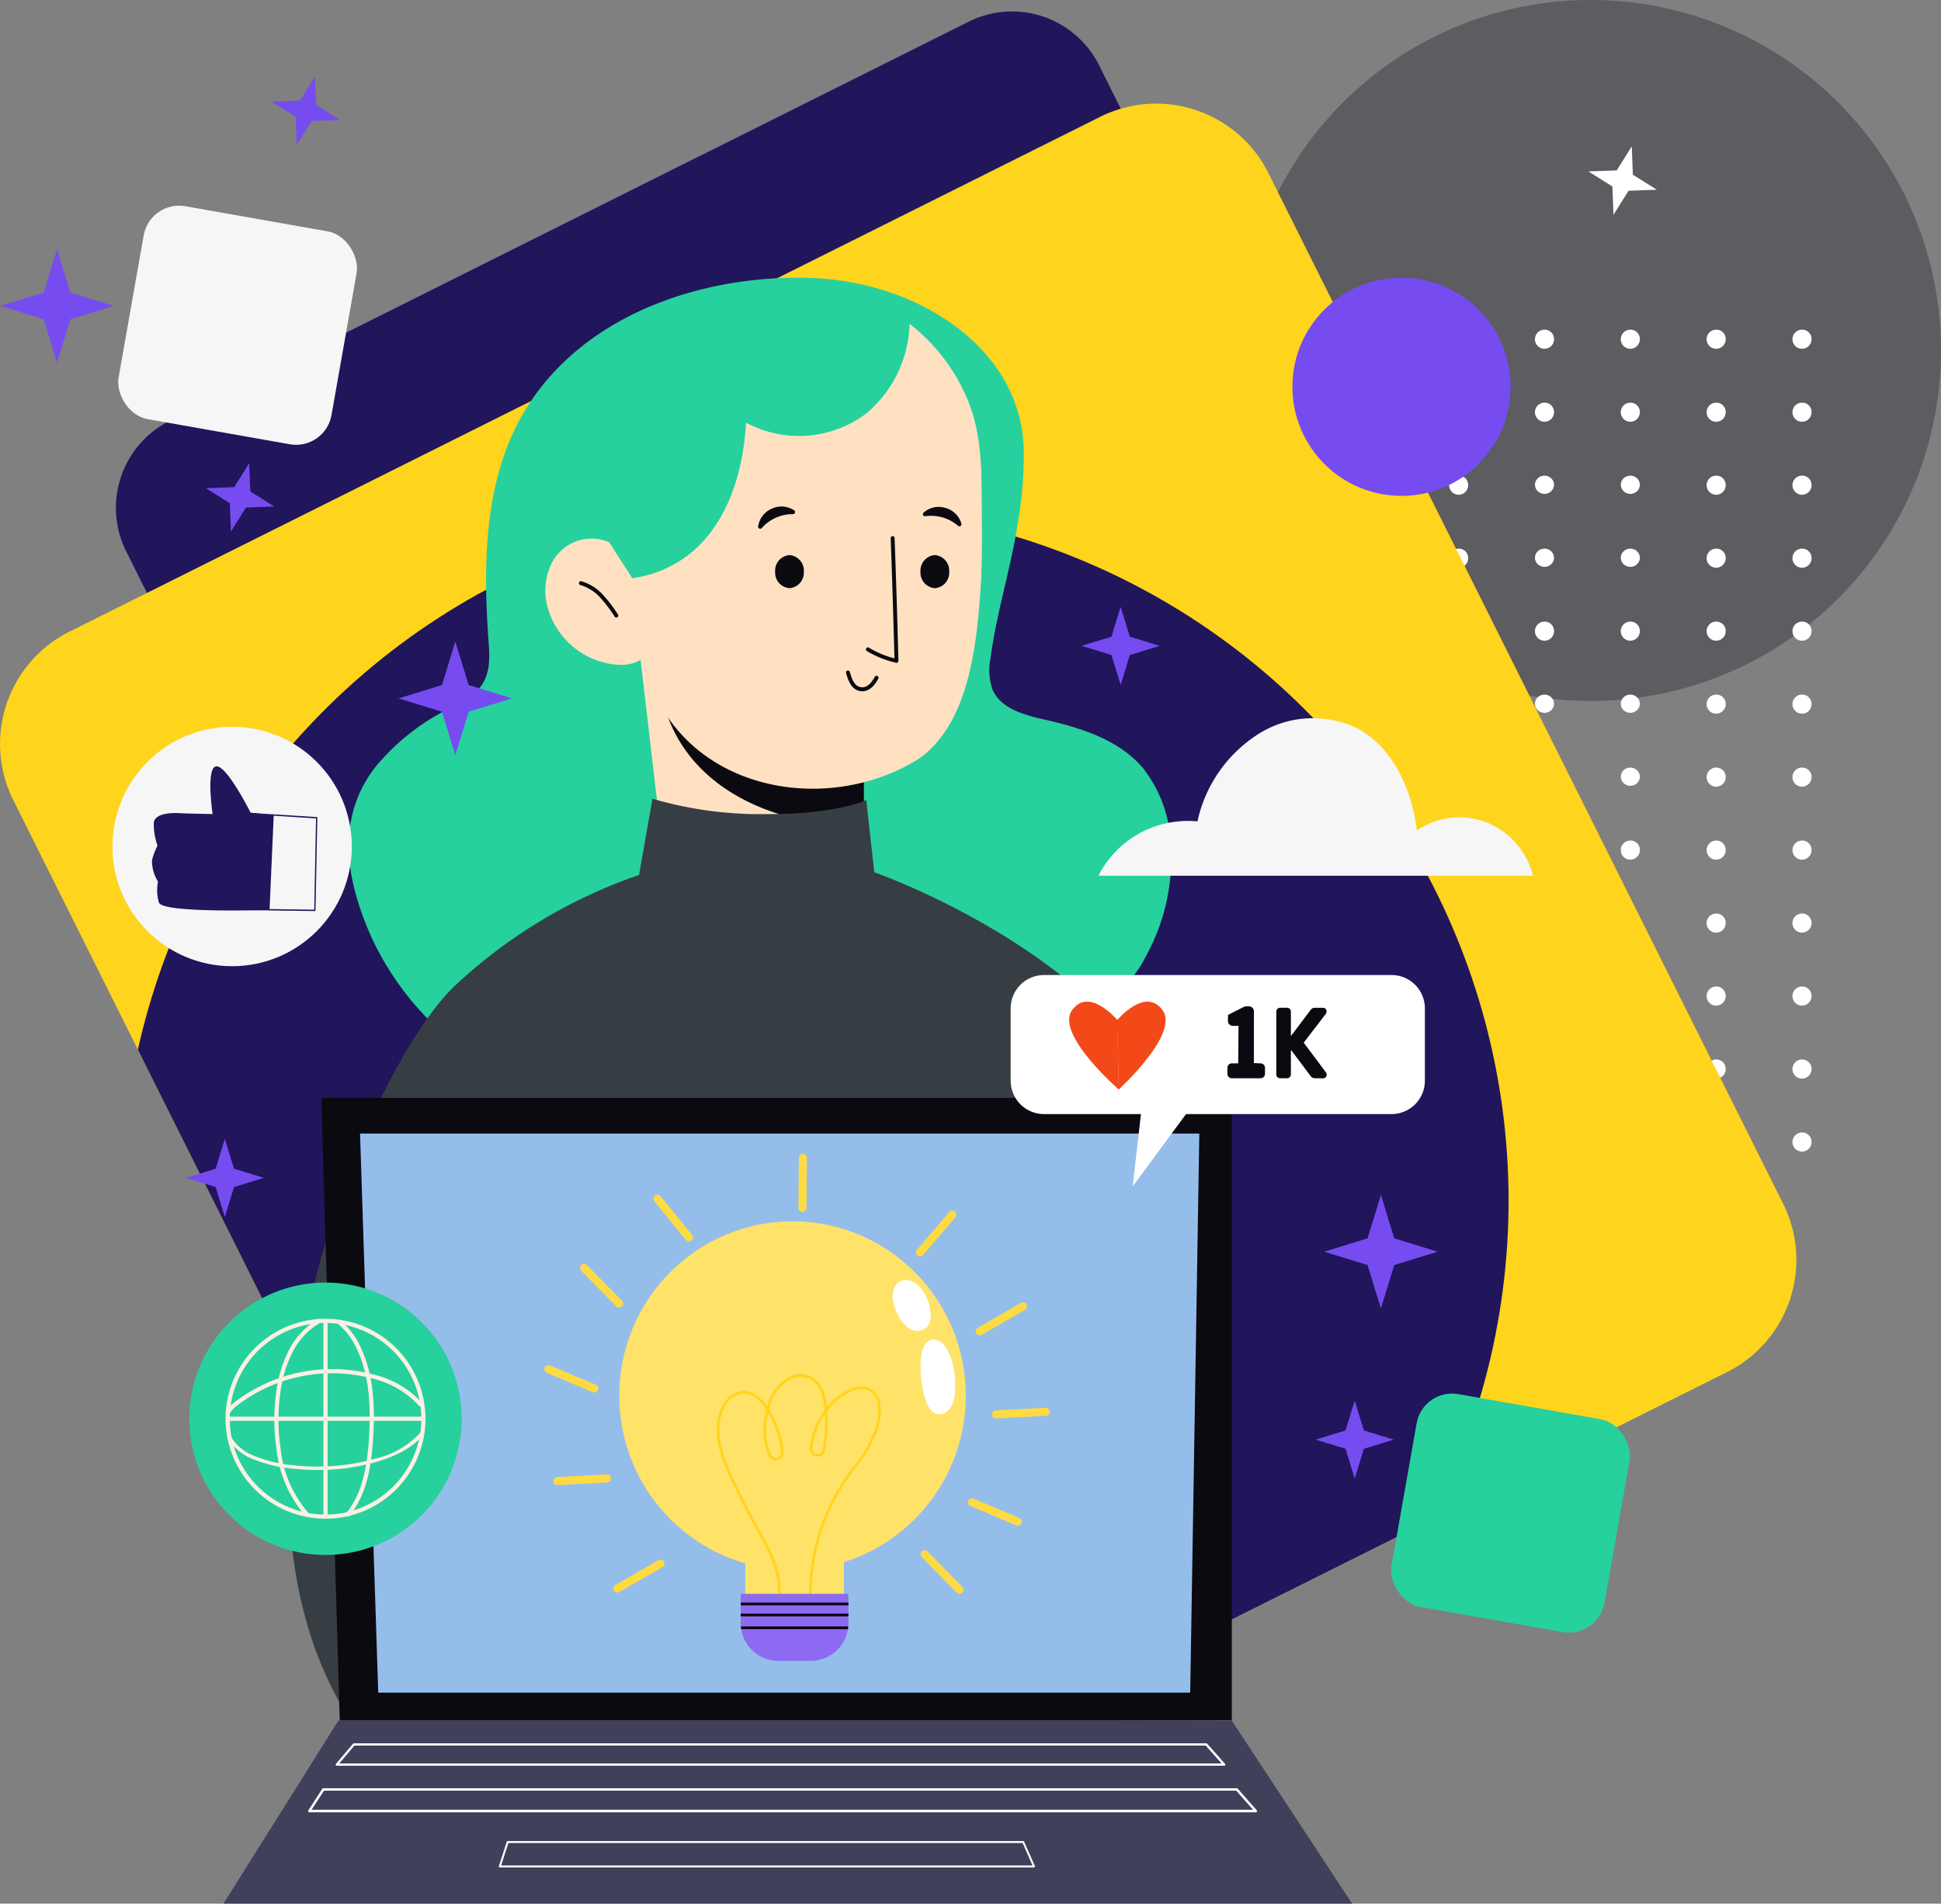 <svg xmlns="http://www.w3.org/2000/svg" xmlns:xlink="http://www.w3.org/1999/xlink" width="215.946" height="211.757" viewBox="0 0 215.946 211.757">
  <rect x="0" y="0" width="215.946" height="211.757" fill="#808080" stroke="none"/>
  <defs>
    <clipPath id="clip-path">
      <path id="Trazado_116610" data-name="Trazado 116610" d="M-142.474,9.135l-20.428,10.2-9.928,4.96-26.391,13.177-.157.079-.329.165L-209.27,42.5l-5.361,2.677-.1.05-42.41,21.18a13.966,13.966,0,0,1-15.661-2.19,13.824,13.824,0,0,1-3.064-4.066l-1.911-3.822-1.031-2.069-.215-.429-.308-.623V53.2l-4.645-9.291-.293-.58-.158-.315-6.091-12.2-.243-.487-1.26-2.52-.322-.651-.544-1.1c-.007,0-.007,0-.007-.007l-1.331-2.663-1.038-2.076-.05-.107-.737-1.474a.724.724,0,0,0-.05-.107l-.53-1.045-1.711-3.436-2.169-4.33-2.8-5.6-.014-.029-3.336-6.685-1.152-2.312-6.077-12.154-19.247-38.537a13.968,13.968,0,0,1,6.256-18.732l29.332-14.645,22.9-11.445c.007-.007.014-.007.029-.014l5.218-2.605h.007l1.575-.787,2.9-1.446,2.548-1.274,3.021-1.51,5.261-2.634h.007l3.922-1.954h.007l37.929-18.947a13.959,13.959,0,0,1,18.732,6.249L-136.226-9.6A13.957,13.957,0,0,1-142.474,9.135Z" transform="translate(334.608 131.982)" fill="none"/>
    </clipPath>
  </defs>
  <g id="Grupo_963991" data-name="Grupo 963991" transform="translate(-205.706 -6365.148)">
    <g id="Grupo_960345" data-name="Grupo 960345" transform="translate(209.918 6365.148)">
      <g id="Grupo_158845" data-name="Grupo 158845" transform="translate(3.699 0)">
        <g id="Grupo_158521" data-name="Grupo 158521" transform="translate(0)">
          <g id="Grupo_157916" data-name="Grupo 157916" transform="translate(0)">
            <path id="Trazado_145968" data-name="Trazado 145968" d="M38.986,0A38.986,38.986,0,1,1,0,38.986,38.986,38.986,0,0,1,38.986,0Z" transform="translate(130.063 0)" fill="#31313c" opacity="0.444" style="mix-blend-mode: multiply;isolation: isolate"/>
            <g id="Grupo_78276" data-name="Grupo 78276" transform="translate(96.007 36.674)">
              <g id="Grupo_53306" data-name="Grupo 53306">
                <path id="Trazado_99200" data-name="Trazado 99200" d="M416.336,51.238a1.062,1.062,0,1,1-1.062-1.014A1.039,1.039,0,0,1,416.336,51.238Z" transform="translate(-414.214 -50.224)" fill="#fff"/>
                <path id="Trazado_99201" data-name="Trazado 99201" d="M424.782,51.238a1.062,1.062,0,1,1-1.061-1.014A1.038,1.038,0,0,1,424.782,51.238Z" transform="translate(-413.11 -50.224)" fill="#fff"/>
                <path id="Trazado_99202" data-name="Trazado 99202" d="M433.228,51.238a1.062,1.062,0,1,1-1.061-1.014A1.038,1.038,0,0,1,433.228,51.238Z" transform="translate(-412.006 -50.224)" fill="#fff"/>
                <path id="Trazado_99203" data-name="Trazado 99203" d="M441.676,51.238a1.062,1.062,0,1,1-1.062-1.014A1.039,1.039,0,0,1,441.676,51.238Z" transform="translate(-410.902 -50.224)" fill="#fff"/>
                <path id="Trazado_99204" data-name="Trazado 99204" d="M450.122,51.238a1.062,1.062,0,1,1-1.061-1.014A1.039,1.039,0,0,1,450.122,51.238Z" transform="translate(-409.798 -50.224)" fill="#fff"/>
                <path id="Trazado_99205" data-name="Trazado 99205" d="M458.567,51.238a1.062,1.062,0,1,1-1.061-1.014A1.038,1.038,0,0,1,458.567,51.238Z" transform="translate(-408.694 -50.224)" fill="#fff"/>
                <path id="Trazado_99206" data-name="Trazado 99206" d="M467.014,51.238a1.062,1.062,0,1,1-1.062-1.014A1.039,1.039,0,0,1,467.014,51.238Z" transform="translate(-407.59 -50.224)" fill="#fff"/>
                <path id="Trazado_99207" data-name="Trazado 99207" d="M475.461,51.238a1.062,1.062,0,1,1-1.061-1.014A1.039,1.039,0,0,1,475.461,51.238Z" transform="translate(-406.486 -50.224)" fill="#fff"/>
                <path id="Trazado_99208" data-name="Trazado 99208" d="M483.906,51.238a1.062,1.062,0,1,1-1.061-1.014A1.039,1.039,0,0,1,483.906,51.238Z" transform="translate(-405.382 -50.224)" fill="#fff"/>
                <path id="Trazado_99209" data-name="Trazado 99209" d="M492.353,51.238a1.062,1.062,0,1,1-1.062-1.014A1.039,1.039,0,0,1,492.353,51.238Z" transform="translate(-404.278 -50.224)" fill="#fff"/>
                <path id="Trazado_99210" data-name="Trazado 99210" d="M500.8,51.238a1.062,1.062,0,1,1-1.062-1.014A1.039,1.039,0,0,1,500.8,51.238Z" transform="translate(-403.174 -50.224)" fill="#fff"/>
              </g>
              <g id="Grupo_53307" data-name="Grupo 53307" transform="translate(0 8.119)">
                <path id="Trazado_99211" data-name="Trazado 99211" d="M416.336,58.746a1.062,1.062,0,1,1-1.062-1.014A1.039,1.039,0,0,1,416.336,58.746Z" transform="translate(-414.214 -57.732)" fill="#fff"/>
                <path id="Trazado_99212" data-name="Trazado 99212" d="M424.782,58.746a1.062,1.062,0,1,1-1.061-1.014A1.038,1.038,0,0,1,424.782,58.746Z" transform="translate(-413.11 -57.732)" fill="#fff"/>
                <path id="Trazado_99213" data-name="Trazado 99213" d="M433.228,58.746a1.062,1.062,0,1,1-1.061-1.014A1.038,1.038,0,0,1,433.228,58.746Z" transform="translate(-412.006 -57.732)" fill="#fff"/>
                <path id="Trazado_99214" data-name="Trazado 99214" d="M441.676,58.746a1.062,1.062,0,1,1-1.062-1.014A1.039,1.039,0,0,1,441.676,58.746Z" transform="translate(-410.902 -57.732)" fill="#fff"/>
                <path id="Trazado_99215" data-name="Trazado 99215" d="M450.122,58.746a1.062,1.062,0,1,1-1.061-1.014A1.039,1.039,0,0,1,450.122,58.746Z" transform="translate(-409.798 -57.732)" fill="#fff"/>
                <path id="Trazado_99216" data-name="Trazado 99216" d="M458.567,58.746a1.062,1.062,0,1,1-1.061-1.014A1.038,1.038,0,0,1,458.567,58.746Z" transform="translate(-408.694 -57.732)" fill="#fff"/>
                <path id="Trazado_99217" data-name="Trazado 99217" d="M467.014,58.746a1.062,1.062,0,1,1-1.062-1.014A1.039,1.039,0,0,1,467.014,58.746Z" transform="translate(-407.59 -57.732)" fill="#fff"/>
                <path id="Trazado_99218" data-name="Trazado 99218" d="M475.461,58.746a1.062,1.062,0,1,1-1.061-1.014A1.039,1.039,0,0,1,475.461,58.746Z" transform="translate(-406.486 -57.732)" fill="#fff"/>
                <path id="Trazado_99219" data-name="Trazado 99219" d="M483.906,58.746a1.062,1.062,0,1,1-1.061-1.014A1.039,1.039,0,0,1,483.906,58.746Z" transform="translate(-405.382 -57.732)" fill="#fff"/>
                <path id="Trazado_99220" data-name="Trazado 99220" d="M492.353,58.746a1.062,1.062,0,1,1-1.062-1.014A1.039,1.039,0,0,1,492.353,58.746Z" transform="translate(-404.278 -57.732)" fill="#fff"/>
                <path id="Trazado_99221" data-name="Trazado 99221" d="M500.8,58.746a1.062,1.062,0,1,1-1.062-1.014A1.039,1.039,0,0,1,500.8,58.746Z" transform="translate(-403.174 -57.732)" fill="#fff"/>
              </g>
              <g id="Grupo_53308" data-name="Grupo 53308" transform="translate(0 16.237)">
                <ellipse id="Elipse_3955" data-name="Elipse 3955" cx="1.061" cy="1.015" rx="1.061" ry="1.015" fill="#fff"/>
                <path id="Trazado_99222" data-name="Trazado 99222" d="M424.782,66.254a1.062,1.062,0,1,1-1.061-1.014A1.039,1.039,0,0,1,424.782,66.254Z" transform="translate(-413.11 -65.24)" fill="#fff"/>
                <ellipse id="Elipse_3956" data-name="Elipse 3956" cx="1.061" cy="1.015" rx="1.061" ry="1.015" transform="translate(19.101)" fill="#fff"/>
                <path id="Trazado_99223" data-name="Trazado 99223" d="M441.676,66.254a1.062,1.062,0,1,1-1.062-1.014A1.04,1.04,0,0,1,441.676,66.254Z" transform="translate(-410.902 -65.24)" fill="#fff"/>
                <path id="Trazado_99224" data-name="Trazado 99224" d="M450.122,66.254a1.062,1.062,0,1,1-1.061-1.014A1.039,1.039,0,0,1,450.122,66.254Z" transform="translate(-409.798 -65.24)" fill="#fff"/>
                <ellipse id="Elipse_3957" data-name="Elipse 3957" cx="1.061" cy="1.015" rx="1.061" ry="1.015" transform="translate(47.752)" fill="#fff"/>
                <path id="Trazado_99225" data-name="Trazado 99225" d="M467.014,66.254a1.062,1.062,0,1,1-1.062-1.014A1.04,1.04,0,0,1,467.014,66.254Z" transform="translate(-407.59 -65.24)" fill="#fff"/>
                <ellipse id="Elipse_3958" data-name="Elipse 3958" cx="1.061" cy="1.015" rx="1.061" ry="1.015" transform="translate(66.853)" fill="#fff"/>
                <ellipse id="Elipse_3959" data-name="Elipse 3959" cx="1.061" cy="1.015" rx="1.061" ry="1.015" transform="translate(76.403)" fill="#fff"/>
                <path id="Trazado_99226" data-name="Trazado 99226" d="M492.353,66.254a1.062,1.062,0,1,1-1.062-1.014A1.04,1.04,0,0,1,492.353,66.254Z" transform="translate(-404.278 -65.24)" fill="#fff"/>
                <path id="Trazado_99227" data-name="Trazado 99227" d="M500.8,66.254a1.062,1.062,0,1,1-1.062-1.014A1.039,1.039,0,0,1,500.8,66.254Z" transform="translate(-403.174 -65.24)" fill="#fff"/>
              </g>
              <g id="Grupo_53309" data-name="Grupo 53309" transform="translate(0 24.355)">
                <ellipse id="Elipse_3960" data-name="Elipse 3960" cx="1.061" cy="1.015" rx="1.061" ry="1.015" transform="translate(0 0)" fill="#fff"/>
                <path id="Trazado_99228" data-name="Trazado 99228" d="M424.782,73.762a1.062,1.062,0,1,1-1.061-1.015A1.038,1.038,0,0,1,424.782,73.762Z" transform="translate(-413.11 -72.747)" fill="#fff"/>
                <ellipse id="Elipse_3961" data-name="Elipse 3961" cx="1.061" cy="1.015" rx="1.061" ry="1.015" transform="translate(19.101 0)" fill="#fff"/>
                <path id="Trazado_99229" data-name="Trazado 99229" d="M441.676,73.762a1.062,1.062,0,1,1-1.062-1.015A1.039,1.039,0,0,1,441.676,73.762Z" transform="translate(-410.902 -72.747)" fill="#fff"/>
                <path id="Trazado_99230" data-name="Trazado 99230" d="M450.122,73.762a1.062,1.062,0,1,1-1.061-1.015A1.039,1.039,0,0,1,450.122,73.762Z" transform="translate(-409.798 -72.747)" fill="#fff"/>
                <ellipse id="Elipse_3962" data-name="Elipse 3962" cx="1.061" cy="1.015" rx="1.061" ry="1.015" transform="translate(47.752 0)" fill="#fff"/>
                <path id="Trazado_99231" data-name="Trazado 99231" d="M467.014,73.762a1.062,1.062,0,1,1-1.062-1.015A1.039,1.039,0,0,1,467.014,73.762Z" transform="translate(-407.59 -72.747)" fill="#fff"/>
                <ellipse id="Elipse_3963" data-name="Elipse 3963" cx="1.061" cy="1.015" rx="1.061" ry="1.015" transform="translate(66.853 0)" fill="#fff"/>
                <ellipse id="Elipse_3964" data-name="Elipse 3964" cx="1.061" cy="1.015" rx="1.061" ry="1.015" transform="translate(76.403 0)" fill="#fff"/>
                <path id="Trazado_99232" data-name="Trazado 99232" d="M492.353,73.762a1.062,1.062,0,1,1-1.062-1.015A1.039,1.039,0,0,1,492.353,73.762Z" transform="translate(-404.278 -72.747)" fill="#fff"/>
                <path id="Trazado_99233" data-name="Trazado 99233" d="M500.8,73.762a1.062,1.062,0,1,1-1.062-1.015A1.039,1.039,0,0,1,500.8,73.762Z" transform="translate(-403.174 -72.747)" fill="#fff"/>
              </g>
              <g id="Grupo_53310" data-name="Grupo 53310" transform="translate(0 32.473)">
                <path id="Trazado_99234" data-name="Trazado 99234" d="M416.336,81.27a1.062,1.062,0,1,1-1.062-1.015A1.039,1.039,0,0,1,416.336,81.27Z" transform="translate(-414.214 -80.255)" fill="#fff"/>
                <path id="Trazado_99235" data-name="Trazado 99235" d="M424.782,81.27a1.062,1.062,0,1,1-1.061-1.015A1.038,1.038,0,0,1,424.782,81.27Z" transform="translate(-413.11 -80.255)" fill="#fff"/>
                <path id="Trazado_99236" data-name="Trazado 99236" d="M433.228,81.27a1.062,1.062,0,1,1-1.061-1.015A1.038,1.038,0,0,1,433.228,81.27Z" transform="translate(-412.006 -80.255)" fill="#fff"/>
                <path id="Trazado_99237" data-name="Trazado 99237" d="M441.676,81.27a1.062,1.062,0,1,1-1.062-1.015A1.039,1.039,0,0,1,441.676,81.27Z" transform="translate(-410.902 -80.255)" fill="#fff"/>
                <path id="Trazado_99238" data-name="Trazado 99238" d="M450.122,81.27a1.062,1.062,0,1,1-1.061-1.015A1.039,1.039,0,0,1,450.122,81.27Z" transform="translate(-409.798 -80.255)" fill="#fff"/>
                <path id="Trazado_99239" data-name="Trazado 99239" d="M458.567,81.27a1.062,1.062,0,1,1-1.061-1.015A1.038,1.038,0,0,1,458.567,81.27Z" transform="translate(-408.694 -80.255)" fill="#fff"/>
                <path id="Trazado_99240" data-name="Trazado 99240" d="M467.014,81.27a1.062,1.062,0,1,1-1.062-1.015A1.039,1.039,0,0,1,467.014,81.27Z" transform="translate(-407.59 -80.255)" fill="#fff"/>
                <path id="Trazado_99241" data-name="Trazado 99241" d="M475.461,81.27a1.062,1.062,0,1,1-1.061-1.015A1.038,1.038,0,0,1,475.461,81.27Z" transform="translate(-406.486 -80.255)" fill="#fff"/>
                <path id="Trazado_99242" data-name="Trazado 99242" d="M483.906,81.27a1.062,1.062,0,1,1-1.061-1.015A1.038,1.038,0,0,1,483.906,81.27Z" transform="translate(-405.382 -80.255)" fill="#fff"/>
                <path id="Trazado_99243" data-name="Trazado 99243" d="M492.353,81.27a1.062,1.062,0,1,1-1.062-1.015A1.039,1.039,0,0,1,492.353,81.27Z" transform="translate(-404.278 -80.255)" fill="#fff"/>
                <path id="Trazado_99244" data-name="Trazado 99244" d="M500.8,81.27a1.062,1.062,0,1,1-1.062-1.015A1.039,1.039,0,0,1,500.8,81.27Z" transform="translate(-403.174 -80.255)" fill="#fff"/>
              </g>
              <g id="Grupo_53311" data-name="Grupo 53311" transform="translate(0 40.592)">
                <ellipse id="Elipse_3965" data-name="Elipse 3965" cx="1.061" cy="1.015" rx="1.061" ry="1.015" transform="translate(0 0)" fill="#fff"/>
                <path id="Trazado_99245" data-name="Trazado 99245" d="M424.782,88.778a1.062,1.062,0,1,1-1.061-1.015A1.038,1.038,0,0,1,424.782,88.778Z" transform="translate(-413.11 -87.763)" fill="#fff"/>
                <ellipse id="Elipse_3966" data-name="Elipse 3966" cx="1.061" cy="1.015" rx="1.061" ry="1.015" transform="translate(19.101 0)" fill="#fff"/>
                <path id="Trazado_99246" data-name="Trazado 99246" d="M441.676,88.778a1.062,1.062,0,1,1-1.062-1.015A1.039,1.039,0,0,1,441.676,88.778Z" transform="translate(-410.902 -87.763)" fill="#fff"/>
                <path id="Trazado_99247" data-name="Trazado 99247" d="M450.122,88.778a1.062,1.062,0,1,1-1.061-1.015A1.039,1.039,0,0,1,450.122,88.778Z" transform="translate(-409.798 -87.763)" fill="#fff"/>
                <ellipse id="Elipse_3967" data-name="Elipse 3967" cx="1.061" cy="1.015" rx="1.061" ry="1.015" transform="translate(47.752 0)" fill="#fff"/>
                <path id="Trazado_99248" data-name="Trazado 99248" d="M467.014,88.778a1.062,1.062,0,1,1-1.062-1.015A1.039,1.039,0,0,1,467.014,88.778Z" transform="translate(-407.59 -87.763)" fill="#fff"/>
                <ellipse id="Elipse_3968" data-name="Elipse 3968" cx="1.061" cy="1.015" rx="1.061" ry="1.015" transform="translate(66.853 0)" fill="#fff"/>
                <ellipse id="Elipse_3969" data-name="Elipse 3969" cx="1.061" cy="1.015" rx="1.061" ry="1.015" transform="translate(76.403 0)" fill="#fff"/>
                <path id="Trazado_99249" data-name="Trazado 99249" d="M492.353,88.778a1.062,1.062,0,1,1-1.062-1.015A1.039,1.039,0,0,1,492.353,88.778Z" transform="translate(-404.278 -87.763)" fill="#fff"/>
                <path id="Trazado_99250" data-name="Trazado 99250" d="M500.8,88.778a1.062,1.062,0,1,1-1.062-1.015A1.039,1.039,0,0,1,500.8,88.778Z" transform="translate(-403.174 -87.763)" fill="#fff"/>
              </g>
              <g id="Grupo_53312" data-name="Grupo 53312" transform="translate(0 48.71)">
                <ellipse id="Elipse_3970" data-name="Elipse 3970" cx="1.061" cy="1.015" rx="1.061" ry="1.015" fill="#fff"/>
                <path id="Trazado_99251" data-name="Trazado 99251" d="M424.782,96.285a1.062,1.062,0,1,1-1.061-1.014A1.038,1.038,0,0,1,424.782,96.285Z" transform="translate(-413.11 -95.271)" fill="#fff"/>
                <ellipse id="Elipse_3971" data-name="Elipse 3971" cx="1.061" cy="1.015" rx="1.061" ry="1.015" transform="translate(19.101)" fill="#fff"/>
                <path id="Trazado_99252" data-name="Trazado 99252" d="M441.676,96.285a1.062,1.062,0,1,1-1.062-1.014A1.039,1.039,0,0,1,441.676,96.285Z" transform="translate(-410.902 -95.271)" fill="#fff"/>
                <path id="Trazado_99253" data-name="Trazado 99253" d="M450.122,96.285a1.062,1.062,0,1,1-1.061-1.014A1.039,1.039,0,0,1,450.122,96.285Z" transform="translate(-409.798 -95.271)" fill="#fff"/>
                <ellipse id="Elipse_3972" data-name="Elipse 3972" cx="1.061" cy="1.015" rx="1.061" ry="1.015" transform="translate(47.752)" fill="#fff"/>
                <path id="Trazado_99254" data-name="Trazado 99254" d="M467.014,96.285a1.062,1.062,0,1,1-1.062-1.014A1.039,1.039,0,0,1,467.014,96.285Z" transform="translate(-407.59 -95.271)" fill="#fff"/>
                <ellipse id="Elipse_3973" data-name="Elipse 3973" cx="1.061" cy="1.015" rx="1.061" ry="1.015" transform="translate(66.853)" fill="#fff"/>
                <ellipse id="Elipse_3974" data-name="Elipse 3974" cx="1.061" cy="1.015" rx="1.061" ry="1.015" transform="translate(76.403)" fill="#fff"/>
                <path id="Trazado_99255" data-name="Trazado 99255" d="M492.353,96.285a1.062,1.062,0,1,1-1.062-1.014A1.039,1.039,0,0,1,492.353,96.285Z" transform="translate(-404.278 -95.271)" fill="#fff"/>
                <path id="Trazado_99256" data-name="Trazado 99256" d="M500.8,96.285a1.062,1.062,0,1,1-1.062-1.014A1.039,1.039,0,0,1,500.8,96.285Z" transform="translate(-403.174 -95.271)" fill="#fff"/>
              </g>
              <g id="Grupo_53313" data-name="Grupo 53313" transform="translate(0 56.829)">
                <path id="Trazado_99257" data-name="Trazado 99257" d="M416.336,103.793a1.062,1.062,0,1,1-1.062-1.014A1.039,1.039,0,0,1,416.336,103.793Z" transform="translate(-414.214 -102.779)" fill="#fff"/>
                <path id="Trazado_99258" data-name="Trazado 99258" d="M424.782,103.793a1.062,1.062,0,1,1-1.061-1.014A1.038,1.038,0,0,1,424.782,103.793Z" transform="translate(-413.11 -102.779)" fill="#fff"/>
                <path id="Trazado_99259" data-name="Trazado 99259" d="M433.228,103.793a1.062,1.062,0,1,1-1.061-1.014A1.038,1.038,0,0,1,433.228,103.793Z" transform="translate(-412.006 -102.779)" fill="#fff"/>
                <path id="Trazado_99260" data-name="Trazado 99260" d="M441.676,103.793a1.062,1.062,0,1,1-1.062-1.014A1.039,1.039,0,0,1,441.676,103.793Z" transform="translate(-410.902 -102.779)" fill="#fff"/>
                <path id="Trazado_99261" data-name="Trazado 99261" d="M450.122,103.793a1.062,1.062,0,1,1-1.061-1.014A1.039,1.039,0,0,1,450.122,103.793Z" transform="translate(-409.798 -102.779)" fill="#fff"/>
                <path id="Trazado_99262" data-name="Trazado 99262" d="M458.567,103.793a1.062,1.062,0,1,1-1.061-1.014A1.038,1.038,0,0,1,458.567,103.793Z" transform="translate(-408.694 -102.779)" fill="#fff"/>
                <path id="Trazado_99263" data-name="Trazado 99263" d="M467.014,103.793a1.062,1.062,0,1,1-1.062-1.014A1.039,1.039,0,0,1,467.014,103.793Z" transform="translate(-407.59 -102.779)" fill="#fff"/>
                <path id="Trazado_99264" data-name="Trazado 99264" d="M475.461,103.793a1.062,1.062,0,1,1-1.061-1.014A1.039,1.039,0,0,1,475.461,103.793Z" transform="translate(-406.486 -102.779)" fill="#fff"/>
                <path id="Trazado_99265" data-name="Trazado 99265" d="M483.906,103.793a1.062,1.062,0,1,1-1.061-1.014A1.039,1.039,0,0,1,483.906,103.793Z" transform="translate(-405.382 -102.779)" fill="#fff"/>
                <path id="Trazado_99266" data-name="Trazado 99266" d="M492.353,103.793a1.062,1.062,0,1,1-1.062-1.014A1.039,1.039,0,0,1,492.353,103.793Z" transform="translate(-404.278 -102.779)" fill="#fff"/>
                <path id="Trazado_99267" data-name="Trazado 99267" d="M500.8,103.793a1.062,1.062,0,1,1-1.062-1.014A1.039,1.039,0,0,1,500.8,103.793Z" transform="translate(-403.174 -102.779)" fill="#fff"/>
              </g>
              <g id="Grupo_53314" data-name="Grupo 53314" transform="translate(0 64.948)">
                <ellipse id="Elipse_3975" data-name="Elipse 3975" cx="1.061" cy="1.015" rx="1.061" ry="1.015" fill="#fff"/>
                <path id="Trazado_99268" data-name="Trazado 99268" d="M424.782,111.3a1.062,1.062,0,1,1-1.061-1.014A1.039,1.039,0,0,1,424.782,111.3Z" transform="translate(-413.11 -110.287)" fill="#fff"/>
                <ellipse id="Elipse_3976" data-name="Elipse 3976" cx="1.061" cy="1.015" rx="1.061" ry="1.015" transform="translate(19.101)" fill="#fff"/>
                <path id="Trazado_99269" data-name="Trazado 99269" d="M441.676,111.3a1.062,1.062,0,1,1-1.062-1.014A1.04,1.04,0,0,1,441.676,111.3Z" transform="translate(-410.902 -110.287)" fill="#fff"/>
                <path id="Trazado_99270" data-name="Trazado 99270" d="M450.122,111.3a1.062,1.062,0,1,1-1.061-1.014A1.039,1.039,0,0,1,450.122,111.3Z" transform="translate(-409.798 -110.287)" fill="#fff"/>
                <ellipse id="Elipse_3977" data-name="Elipse 3977" cx="1.061" cy="1.015" rx="1.061" ry="1.015" transform="translate(47.752)" fill="#fff"/>
                <path id="Trazado_99271" data-name="Trazado 99271" d="M467.014,111.3a1.062,1.062,0,1,1-1.062-1.014A1.04,1.04,0,0,1,467.014,111.3Z" transform="translate(-407.59 -110.287)" fill="#fff"/>
                <ellipse id="Elipse_3978" data-name="Elipse 3978" cx="1.061" cy="1.015" rx="1.061" ry="1.015" transform="translate(66.853)" fill="#fff"/>
                <ellipse id="Elipse_3979" data-name="Elipse 3979" cx="1.061" cy="1.015" rx="1.061" ry="1.015" transform="translate(76.403)" fill="#fff"/>
                <path id="Trazado_99272" data-name="Trazado 99272" d="M492.353,111.3a1.062,1.062,0,1,1-1.062-1.014A1.04,1.04,0,0,1,492.353,111.3Z" transform="translate(-404.278 -110.287)" fill="#fff"/>
                <path id="Trazado_99273" data-name="Trazado 99273" d="M500.8,111.3a1.062,1.062,0,1,1-1.062-1.014A1.04,1.04,0,0,1,500.8,111.3Z" transform="translate(-403.174 -110.287)" fill="#fff"/>
              </g>
              <g id="Grupo_53315" data-name="Grupo 53315" transform="translate(0 73.065)">
                <path id="Trazado_99274" data-name="Trazado 99274" d="M416.336,118.809a1.062,1.062,0,1,1-1.062-1.015A1.039,1.039,0,0,1,416.336,118.809Z" transform="translate(-414.214 -117.794)" fill="#fff"/>
                <path id="Trazado_99275" data-name="Trazado 99275" d="M424.782,118.809a1.062,1.062,0,1,1-1.061-1.015A1.039,1.039,0,0,1,424.782,118.809Z" transform="translate(-413.11 -117.794)" fill="#fff"/>
                <path id="Trazado_99276" data-name="Trazado 99276" d="M433.228,118.809a1.062,1.062,0,1,1-1.061-1.015A1.039,1.039,0,0,1,433.228,118.809Z" transform="translate(-412.006 -117.794)" fill="#fff"/>
                <path id="Trazado_99277" data-name="Trazado 99277" d="M441.676,118.809a1.062,1.062,0,1,1-1.062-1.015A1.04,1.04,0,0,1,441.676,118.809Z" transform="translate(-410.902 -117.794)" fill="#fff"/>
                <path id="Trazado_99278" data-name="Trazado 99278" d="M450.122,118.809a1.062,1.062,0,1,1-1.061-1.015A1.039,1.039,0,0,1,450.122,118.809Z" transform="translate(-409.798 -117.794)" fill="#fff"/>
                <path id="Trazado_99279" data-name="Trazado 99279" d="M458.567,118.809a1.062,1.062,0,1,1-1.061-1.015A1.039,1.039,0,0,1,458.567,118.809Z" transform="translate(-408.694 -117.794)" fill="#fff"/>
                <path id="Trazado_99280" data-name="Trazado 99280" d="M467.014,118.809a1.062,1.062,0,1,1-1.062-1.015A1.04,1.04,0,0,1,467.014,118.809Z" transform="translate(-407.59 -117.794)" fill="#fff"/>
                <path id="Trazado_99281" data-name="Trazado 99281" d="M475.461,118.809a1.062,1.062,0,1,1-1.061-1.015A1.039,1.039,0,0,1,475.461,118.809Z" transform="translate(-406.486 -117.794)" fill="#fff"/>
                <path id="Trazado_99282" data-name="Trazado 99282" d="M483.906,118.809a1.062,1.062,0,1,1-1.061-1.015A1.039,1.039,0,0,1,483.906,118.809Z" transform="translate(-405.382 -117.794)" fill="#fff"/>
                <path id="Trazado_99283" data-name="Trazado 99283" d="M492.353,118.809a1.062,1.062,0,1,1-1.062-1.015A1.04,1.04,0,0,1,492.353,118.809Z" transform="translate(-404.278 -117.794)" fill="#fff"/>
                <path id="Trazado_99284" data-name="Trazado 99284" d="M500.8,118.809a1.062,1.062,0,1,1-1.062-1.015A1.039,1.039,0,0,1,500.8,118.809Z" transform="translate(-403.174 -117.794)" fill="#fff"/>
              </g>
              <g id="Grupo_53316" data-name="Grupo 53316" transform="translate(0 81.184)">
                <ellipse id="Elipse_3980" data-name="Elipse 3980" cx="1.061" cy="1.015" rx="1.061" ry="1.015" transform="translate(0 0)" fill="#fff"/>
                <path id="Trazado_99285" data-name="Trazado 99285" d="M424.782,126.317a1.062,1.062,0,1,1-1.061-1.015A1.038,1.038,0,0,1,424.782,126.317Z" transform="translate(-413.11 -125.302)" fill="#fff"/>
                <ellipse id="Elipse_3981" data-name="Elipse 3981" cx="1.061" cy="1.015" rx="1.061" ry="1.015" transform="translate(19.101 0)" fill="#fff"/>
                <path id="Trazado_99286" data-name="Trazado 99286" d="M441.676,126.317a1.062,1.062,0,1,1-1.062-1.015A1.039,1.039,0,0,1,441.676,126.317Z" transform="translate(-410.902 -125.302)" fill="#fff"/>
                <path id="Trazado_99287" data-name="Trazado 99287" d="M450.122,126.317a1.062,1.062,0,1,1-1.061-1.015A1.039,1.039,0,0,1,450.122,126.317Z" transform="translate(-409.798 -125.302)" fill="#fff"/>
                <ellipse id="Elipse_3982" data-name="Elipse 3982" cx="1.061" cy="1.015" rx="1.061" ry="1.015" transform="translate(47.752 0)" fill="#fff"/>
                <path id="Trazado_99288" data-name="Trazado 99288" d="M467.014,126.317a1.062,1.062,0,1,1-1.062-1.015A1.039,1.039,0,0,1,467.014,126.317Z" transform="translate(-407.59 -125.302)" fill="#fff"/>
                <ellipse id="Elipse_3983" data-name="Elipse 3983" cx="1.061" cy="1.015" rx="1.061" ry="1.015" transform="translate(66.853 0)" fill="#fff"/>
                <ellipse id="Elipse_3984" data-name="Elipse 3984" cx="1.061" cy="1.015" rx="1.061" ry="1.015" transform="translate(76.403 0)" fill="#fff"/>
                <path id="Trazado_99289" data-name="Trazado 99289" d="M492.353,126.317a1.062,1.062,0,1,1-1.062-1.015A1.039,1.039,0,0,1,492.353,126.317Z" transform="translate(-404.278 -125.302)" fill="#fff"/>
                <path id="Trazado_99290" data-name="Trazado 99290" d="M500.8,126.317a1.062,1.062,0,1,1-1.062-1.015A1.039,1.039,0,0,1,500.8,126.317Z" transform="translate(-403.174 -125.302)" fill="#fff"/>
              </g>
              <g id="Grupo_53317" data-name="Grupo 53317" transform="translate(0 89.303)">
                <ellipse id="Elipse_3985" data-name="Elipse 3985" cx="1.061" cy="1.015" rx="1.061" ry="1.015" transform="translate(0 0)" fill="#fff"/>
                <path id="Trazado_99291" data-name="Trazado 99291" d="M424.782,133.825a1.062,1.062,0,1,1-1.061-1.015A1.038,1.038,0,0,1,424.782,133.825Z" transform="translate(-413.11 -132.81)" fill="#fff"/>
                <ellipse id="Elipse_3986" data-name="Elipse 3986" cx="1.061" cy="1.015" rx="1.061" ry="1.015" transform="translate(19.101 0)" fill="#fff"/>
                <path id="Trazado_99292" data-name="Trazado 99292" d="M441.676,133.825a1.062,1.062,0,1,1-1.062-1.015A1.039,1.039,0,0,1,441.676,133.825Z" transform="translate(-410.902 -132.81)" fill="#fff"/>
                <path id="Trazado_99293" data-name="Trazado 99293" d="M450.122,133.825a1.062,1.062,0,1,1-1.061-1.015A1.039,1.039,0,0,1,450.122,133.825Z" transform="translate(-409.798 -132.81)" fill="#fff"/>
                <ellipse id="Elipse_3987" data-name="Elipse 3987" cx="1.061" cy="1.015" rx="1.061" ry="1.015" transform="translate(47.752 0)" fill="#fff"/>
                <path id="Trazado_99294" data-name="Trazado 99294" d="M467.014,133.825a1.062,1.062,0,1,1-1.062-1.015A1.039,1.039,0,0,1,467.014,133.825Z" transform="translate(-407.59 -132.81)" fill="#fff"/>
                <ellipse id="Elipse_3988" data-name="Elipse 3988" cx="1.061" cy="1.015" rx="1.061" ry="1.015" transform="translate(66.853 0)" fill="#fff"/>
                <ellipse id="Elipse_3989" data-name="Elipse 3989" cx="1.061" cy="1.015" rx="1.061" ry="1.015" transform="translate(76.403 0)" fill="#fff"/>
                <path id="Trazado_99295" data-name="Trazado 99295" d="M492.353,133.825a1.062,1.062,0,1,1-1.062-1.015A1.039,1.039,0,0,1,492.353,133.825Z" transform="translate(-404.278 -132.81)" fill="#fff"/>
                <path id="Trazado_99296" data-name="Trazado 99296" d="M500.8,133.825a1.062,1.062,0,1,1-1.062-1.015A1.039,1.039,0,0,1,500.8,133.825Z" transform="translate(-403.174 -132.81)" fill="#fff"/>
              </g>
            </g>
          </g>
        </g>
      </g>
    </g>
    <path id="Trazado_656417" data-name="Trazado 656417" d="M-185.684-22.6-201.518-14.7l-7.7,3.845L-229.669-.637l-.122.061-.255.128-7.412,3.706-4.155,2.075-.078.039-32.872,16.417a10.825,10.825,0,0,1-12.139-1.7,10.715,10.715,0,0,1-2.375-3.151l-1.481-2.963-.8-1.6-.166-.333-.239-.483v-.006l-3.6-7.2-.227-.449-.122-.244L-300.433-5.8l-.189-.377-.976-1.953-.25-.5-.422-.849c-.006,0-.006,0-.006-.006l-1.032-2.064-.8-1.609-.039-.083-.571-1.143a.562.562,0,0,0-.039-.083l-.411-.81-1.326-2.663-1.681-3.357-2.169-4.344-.011-.022-2.585-5.182-.893-1.792-4.71-9.42-14.919-29.87a10.827,10.827,0,0,1,4.849-14.519L-305.881-97.8l17.754-8.871c.006-.006.011-.006.022-.011l4.044-2.019h.006l1.221-.61,2.247-1.121,1.975-.988,2.341-1.171,4.078-2.042h.006l3.04-1.515h.006l29.4-14.686a10.82,10.82,0,0,1,14.519,4.843l44.384,88.873A10.818,10.818,0,0,1-185.684-22.6Z" transform="translate(553.205 6498.4)" fill="#21155c"/>
    <g id="Grupo_960344" data-name="Grupo 960344" transform="translate(205.706 6372.646)">
      <g id="Grupo_92305" data-name="Grupo 92305" transform="translate(0 0)">
        <path id="Trazado_116609" data-name="Trazado 116609" d="M-142.474,9.135l-20.428,10.2-9.928,4.96-26.391,13.177-.157.079-.329.165L-209.27,42.5l-5.361,2.677-.1.05-42.41,21.18a13.966,13.966,0,0,1-15.661-2.19,13.824,13.824,0,0,1-3.064-4.066l-1.911-3.822-1.031-2.069-.215-.429-.308-.623V53.2l-4.645-9.291-.293-.58-.158-.315-6.091-12.2-.243-.487-1.26-2.52-.322-.651-.544-1.1c-.007,0-.007,0-.007-.007l-1.331-2.663-1.038-2.076-.05-.107-.737-1.474a.724.724,0,0,0-.05-.107l-.53-1.045-1.711-3.436-2.169-4.33-2.8-5.6-.014-.029-3.336-6.685-1.152-2.312-6.077-12.154-19.247-38.537a13.968,13.968,0,0,1,6.256-18.732l29.332-14.645,22.9-11.445c.007-.007.014-.007.029-.014l5.218-2.605h.007l1.575-.787,2.9-1.446,2.548-1.274,3.021-1.51,5.261-2.634h.007l3.922-1.954h.007l37.929-18.947a13.959,13.959,0,0,1,18.732,6.249L-136.226-9.6A13.957,13.957,0,0,1-142.474,9.135Z" transform="translate(334.608 136.003)" fill="#ffd41c"/>
        <g id="Grupo_92247" data-name="Grupo 92247" transform="translate(0 4.021)">
          <g id="Grupo_92246" data-name="Grupo 92246" clip-path="url(#clip-path)">
            <g id="Grupo_92245" data-name="Grupo 92245" transform="translate(-18.476 12.897)">
              <g id="Grupo_92244" data-name="Grupo 92244" transform="translate(0 0)">
                <circle id="Elipse_5354" data-name="Elipse 5354" cx="77.173" cy="77.173" r="77.173" transform="translate(0 109.14) rotate(-45)" fill="#21155c"/>
              </g>
            </g>
          </g>
        </g>
        <g id="Grupo_92257" data-name="Grupo 92257" transform="translate(32.118 23.393)">
          <path id="Trazado_116611" data-name="Trazado 116611" d="M-231.636-104.9q1.33-.035,2.643.005a31.274,31.274,0,0,1,5.035.6c9.145,1.794,18.267,8.244,18.65,18.272a44.378,44.378,0,0,1-.656,8.412c-.777,5.052-2.373,9.956-3.035,15.025a6.642,6.642,0,0,0,.215,3.469c.922,2.157,3.571,2.854,5.859,3.371,4.009.908,8.2,2.229,10.867,5.353a14.661,14.661,0,0,1,3.129,8.7,22.652,22.652,0,0,1-2.863,12.4,11.236,11.236,0,0,1-5.343,5.212c-2.772,1.083-5.878.412-8.8-.152-21.566-4.161-43.837-1.65-65.51,1.918a32,32,0,0,1-8.209-14.149c-1.326-4.959-1.05-9.752,2.162-13.955a25.175,25.175,0,0,1,8.97-6.907c3.081-1.536,3.971-3.152,3.714-6.612-.563-7.582-.667-15.771,2.335-22.9C-257.347-99-244.184-104.566-231.636-104.9Z" transform="translate(287.081 104.917)" fill="#26d19e"/>
          <g id="Grupo_92248" data-name="Grupo 92248" transform="translate(38.909 40.445)">
            <path id="Trazado_116612" data-name="Trazado 116612" d="M-210.284-37.586V-25.32l-22.41-.114-2.682-22.978Z" transform="translate(235.376 48.411)" fill="#ffe1c2"/>
            <path id="Trazado_116613" data-name="Trazado 116613" d="M-209.285-32.7v6.35a18.919,18.919,0,0,1-7.863-.19c-7.25-1.794-13.35-6.4-14.713-14.11A48.621,48.621,0,0,0-209.285-32.7Z" transform="translate(234.377 46.205)" fill="#0b0a10"/>
          </g>
          <g id="Grupo_92256" data-name="Grupo 92256" transform="translate(28.559 0.464)">
            <path id="Trazado_116614" data-name="Trazado 116614" d="M-205.8-50.957c-10.353,6.317-26.166,3.32-30.063-9.855A121.644,121.644,0,0,1-239.1-74.3c-.331-1.9-.515-3.39-.629-4.447a21.164,21.164,0,0,1-.48-4.421,20.764,20.764,0,0,1,20.82-20.706,20.783,20.783,0,0,1,12.572,4.2,20.838,20.838,0,0,1,6.773,8.831c1.607,4.007,1.461,8.2,1.5,12.431.031,3.162.042,6.309-.213,9.468-.45,5.548-1.286,12.619-5.474,16.745A8.709,8.709,0,0,1-205.8-50.957Z" transform="translate(247.099 104.157)" fill="#ffe1c2"/>
            <g id="Grupo_92252" data-name="Grupo 92252" transform="translate(23.669 24.993)">
              <path id="Trazado_116615" data-name="Trazado 116615" d="M-210.931-59.967a1.731,1.731,0,0,1-1.595,1.841,1.731,1.731,0,0,1-1.595-1.841,1.73,1.73,0,0,1,1.595-1.84A1.73,1.73,0,0,1-210.931-59.967Z" transform="translate(216.015 67.207)" fill="#0b0a10"/>
              <path id="Trazado_116616" data-name="Trazado 116616" d="M-188.336-59.967a1.732,1.732,0,0,1-1.595,1.841,1.732,1.732,0,0,1-1.6-1.841,1.731,1.731,0,0,1,1.6-1.84A1.731,1.731,0,0,1-188.336-59.967Z" transform="translate(209.593 67.207)" fill="#0b0a10"/>
              <g id="Grupo_92251" data-name="Grupo 92251" transform="translate(9.774 3.288)">
                <g id="Grupo_92249" data-name="Grupo 92249" transform="translate(2.217)">
                  <path id="Trazado_116617" data-name="Trazado 116617" d="M-196.617-50.665a.192.192,0,0,1-.049-.006,11.054,11.054,0,0,1-3.243-1.3.219.219,0,0,1-.075-.3.219.219,0,0,1,.3-.075,10.648,10.648,0,0,0,2.842,1.187c-.112-4.431-.253-8.927-.417-13.369a.218.218,0,0,1,.21-.226.217.217,0,0,1,.226.21c.167,4.539.31,9.135.424,13.658a.218.218,0,0,1-.08.175A.218.218,0,0,1-196.617-50.665Z" transform="translate(200.015 64.758)" fill="#0b0a10"/>
                </g>
                <g id="Grupo_92250" data-name="Grupo 92250" transform="translate(0 14.951)">
                  <path id="Trazado_116618" data-name="Trazado 116618" d="M-201.291-41.562a1.459,1.459,0,0,1-.191-.012c-1.085-.141-1.421-1.316-1.622-2.018a.219.219,0,0,1,.15-.27.218.218,0,0,1,.27.15c.232.81.52,1.608,1.258,1.7.56.072,1.043-.3,1.521-1.16a.217.217,0,0,1,.3-.085.219.219,0,0,1,.086.3C-199.72-42.6-200.295-41.562-201.291-41.562Z" transform="translate(203.113 43.87)" fill="#0b0a10"/>
                </g>
              </g>
              <path id="Trazado_116619" data-name="Trazado 116619" d="M-216.766-67.128a2.529,2.529,0,0,1,1.521-1.986,2.528,2.528,0,0,1,2.494.194.23.23,0,0,1,.047.321.23.23,0,0,1-.175.092h-.011a4.607,4.607,0,0,0-3.474,1.55l-.007.008a.23.23,0,0,1-.325.006A.232.232,0,0,1-216.766-67.128Z" transform="translate(216.767 69.351)" fill="#0b0a10"/>
              <path id="Trazado_116620" data-name="Trazado 116620" d="M-191.09-68.647a2.527,2.527,0,0,1,2.444-.53,2.527,2.527,0,0,1,1.776,1.762.23.23,0,0,1-.172.275.231.231,0,0,1-.193-.043l-.009-.007a4.608,4.608,0,0,0-3.651-1.066h-.011a.229.229,0,0,1-.251-.205A.23.23,0,0,1-191.09-68.647Z" transform="translate(209.488 69.333)" fill="#0b0a10"/>
            </g>
            <g id="Grupo_92255" data-name="Grupo 92255" transform="translate(0 28.558)">
              <g id="Grupo_92253" data-name="Grupo 92253">
                <path id="Trazado_116621" data-name="Trazado 116621" d="M-245.57-64.3a5.061,5.061,0,0,0-3.633,2.8,6.943,6.943,0,0,0-.414,4.655,8.743,8.743,0,0,0,7.709,6.5,4.5,4.5,0,0,0,2.63-.508,3.938,3.938,0,0,0,1.716-3.066,8.833,8.833,0,0,0-.606-3.57C-239.292-60.761-241.308-64.967-245.57-64.3Z" transform="translate(249.835 64.371)" fill="#ffe1c2"/>
              </g>
              <g id="Grupo_92254" data-name="Grupo 92254" transform="translate(3.728 4.743)">
                <path id="Trazado_116622" data-name="Trazado 116622" d="M-240.463-53.7a.215.215,0,0,1-.181-.1,15.09,15.09,0,0,0-1.629-2.144,4.809,4.809,0,0,0-2.19-1.376.218.218,0,0,1-.155-.267.218.218,0,0,1,.267-.155,5.241,5.241,0,0,1,2.392,1.494,15.484,15.484,0,0,1,1.678,2.207.219.219,0,0,1-.06.3A.219.219,0,0,1-240.463-53.7Z" transform="translate(244.626 57.745)" fill="#0b0a10"/>
              </g>
            </g>
            <path id="Trazado_116623" data-name="Trazado 116623" d="M-206.821-100.2a13.45,13.45,0,0,1-4.913,10.643,12.469,12.469,0,0,1-13.28.953c-.306,5.207-1.844,10.633-5.714,14.127a13.1,13.1,0,0,1-6.954,3.172c-.594-1.014-2.595-3.913-3.1-4.97-.331-1.9.393-1.452.279-2.51a23.22,23.22,0,0,1-.558-4.629c0-11.437,9.917-20.857,21.415-20.857A21.435,21.435,0,0,1-206.821-100.2Z" transform="translate(247.341 104.269)" fill="#26d19e"/>
          </g>
          <path id="Trazado_116624" data-name="Trazado 116624" d="M-249.264-23.941a43.076,43.076,0,0,0,12.789,1.71c7.808,0,11-1.562,11-1.562l.892,8.031s23.943,8.328,32.419,24.835,5.8,67.664,5.8,67.664l-92.053,6.99s-11.9-9.072-11.3-33.163S-278.208,3.7-271.422-2.972a57.023,57.023,0,0,1,20.671-12.492Z" transform="translate(289.735 81.902)" fill="#363e44"/>
        </g>
        <g id="Grupo_92288" data-name="Grupo 92288" transform="translate(24.853 114.633)">
          <path id="Trazado_116625" data-name="Trazado 116625" d="M-282.6,92.153l-2.067-69.6h101.3V91.808l-99.079.215" transform="translate(295.559 -22.554)" fill="#0b0a10"/>
          <path id="Trazado_116626" data-name="Trazado 116626" d="M-186.285,90.281h-90.337l-2.024-62.191h93.373Z" transform="translate(293.849 -24.127)" fill="#95bdea"/>
          <g id="Grupo_92282" data-name="Grupo 92282" transform="translate(35.718 6.227)">
            <g id="Grupo_92272" data-name="Grupo 92272" transform="translate(7.65)">
              <g id="Grupo_92265" data-name="Grupo 92265" transform="translate(0.677 7.502)">
                <g id="Grupo_92258" data-name="Grupo 92258">
                  <ellipse id="Elipse_5355" data-name="Elipse 5355" cx="19.275" cy="19.39" rx="19.275" ry="19.39" fill="#ffe268"/>
                  <rect id="Rectángulo_34443" data-name="Rectángulo 34443" width="10.971" height="11.802" transform="translate(14.018 32.955)" fill="#ffe268"/>
                </g>
                <g id="Grupo_92259" data-name="Grupo 92259" transform="translate(10.842 17.014)" style="isolation: isolate">
                  <path id="Trazado_116627" data-name="Trazado 116627" d="M-212.82,92.313a23.16,23.16,0,0,1,4.955-16.7,12.829,12.829,0,0,0,1.928-3.2,6.154,6.154,0,0,0,.636-3.75,2.056,2.056,0,0,0-1.367-1.468,2.647,2.647,0,0,0-1.868.377,7.329,7.329,0,0,0-2.363,2,16.077,16.077,0,0,1-.253,4.4.823.823,0,0,1-.956.674.826.826,0,0,1-.738-.9,8.225,8.225,0,0,1,1.638-4.263c-.01-.118-.021-.237-.035-.354-.212-1.915-.9-2.985-2.1-3.27a2.544,2.544,0,0,0-1.754.25,4.916,4.916,0,0,0-2.276,3.3,11.162,11.162,0,0,1,1.532,4.005,4.5,4.5,0,0,1,.07.845.832.832,0,0,1-.658.812.854.854,0,0,1-.965-.444,7.34,7.34,0,0,1-.322-5.1c.006-.025.013-.049.019-.074-.014-.022-.029-.044-.043-.067-.675-1.03-1.774-2.141-3.183-1.588a2.731,2.731,0,0,0-1.283,1.162c-1.445,2.4-.379,5.448.71,7.834.842,1.842,1.768,3.673,2.754,5.443l.11.2c1.452,2.6,3.1,5.554,2.36,8.506l-.291-.072c.707-2.837-.906-5.733-2.33-8.287l-.111-.2c-.989-1.777-1.919-3.615-2.764-5.464-1.12-2.453-2.212-5.592-.694-8.113a2.991,2.991,0,0,1,1.43-1.288c1.205-.475,2.423.078,3.443,1.555a5.036,5.036,0,0,1,2.353-3.24,2.835,2.835,0,0,1,1.962-.276c1.337.318,2.1,1.472,2.326,3.529l0,.051a7.568,7.568,0,0,1,2.265-1.841,2.916,2.916,0,0,1,2.081-.4,2.356,2.356,0,0,1,1.58,1.677,6.378,6.378,0,0,1-.647,3.943,13.119,13.119,0,0,1-1.973,3.273,22.853,22.853,0,0,0-4.89,16.481Zm-4.652-22.489a6.932,6.932,0,0,0,.349,4.675.554.554,0,0,0,.631.291.535.535,0,0,0,.427-.528,4.153,4.153,0,0,0-.067-.789A10.87,10.87,0,0,0-217.472,69.824Zm6.3.127a7.9,7.9,0,0,0-1.374,3.824.529.529,0,0,0,.482.582.517.517,0,0,0,.615-.416A15.8,15.8,0,0,0-211.172,69.952Z" transform="translate(223.203 -65.503)" fill="#ffd41c"/>
                </g>
                <g id="Grupo_92263" data-name="Grupo 92263" transform="translate(13.511 41.437)">
                  <path id="Trazado_116628" data-name="Trazado 116628" d="M-207.491,99.625v3.254a3.708,3.708,0,0,1-.018.372,1.8,1.8,0,0,1-.042.306,4.175,4.175,0,0,1-4.118,3.524H-215.3a4.175,4.175,0,0,1-4.118-3.524,1.8,1.8,0,0,1-.042-.306c-.011-.12-.018-.246-.018-.372V99.625Z" transform="translate(219.474 -99.625)" fill="#8d6af2"/>
                  <g id="Grupo_92260" data-name="Grupo 92260" transform="translate(0 0.967)">
                    <rect id="Rectángulo_34444" data-name="Rectángulo 34444" width="11.984" height="0.312" fill="#0b0a10"/>
                  </g>
                  <g id="Grupo_92261" data-name="Grupo 92261" transform="translate(0 2.197)">
                    <rect id="Rectángulo_34445" data-name="Rectángulo 34445" width="11.984" height="0.306" fill="#0b0a10"/>
                  </g>
                  <g id="Grupo_92262" data-name="Grupo 92262" transform="translate(0.018 3.626)">
                    <path id="Trazado_116629" data-name="Trazado 116629" d="M-207.5,104.691a1.8,1.8,0,0,1-.042.306h-11.864a1.806,1.806,0,0,1-.042-.306Z" transform="translate(219.449 -104.691)" fill="#0b0a10"/>
                  </g>
                </g>
                <g id="Grupo_92264" data-name="Grupo 92264" transform="translate(30.42 6.521)">
                  <path id="Trazado_116630" data-name="Trazado 116630" d="M-195.85,52.681a4.37,4.37,0,0,0,.553,1.988,3.614,3.614,0,0,0,1.324,1.588,1.612,1.612,0,0,0,1.933-.165,2.018,2.018,0,0,0,.407-1.522,5.053,5.053,0,0,0-1.057-2.774C-193.865,50.3-195.821,50.55-195.85,52.681Z" transform="translate(195.85 -50.844)" fill="#fff"/>
                  <path id="Trazado_116631" data-name="Trazado 116631" d="M-191.481,62.105a12.06,12.06,0,0,0,.5,4.659c.225.722.638,1.523,1.381,1.645a1.461,1.461,0,0,0,1.362-.661,3.312,3.312,0,0,0,.5-1.5,9.247,9.247,0,0,0-.321-3.877c-.248-.813-.83-2.072-1.778-2.254C-190.944,59.9-191.405,61.265-191.481,62.105Z" transform="translate(194.622 -53.472)" fill="#fff"/>
                </g>
              </g>
              <g id="Grupo_92271" data-name="Grupo 92271">
                <g id="Grupo_92266" data-name="Grupo 92266" transform="translate(0 45.141)">
                  <path id="Trazado_116632" data-name="Trazado 116632" d="M-238.846,97.976a.448.448,0,0,1-.389-.225.448.448,0,0,1,.165-.613l4.8-2.759a.449.449,0,0,1,.613.165.449.449,0,0,1-.165.613l-4.8,2.759A.445.445,0,0,1-238.846,97.976Z" transform="translate(239.296 -94.319)" fill="#ffdb42"/>
                </g>
                <g id="Grupo_92267" data-name="Grupo 92267" transform="translate(40.338 16.517)">
                  <path id="Trazado_116633" data-name="Trazado 116633" d="M-182.49,57.986a.448.448,0,0,1-.389-.225.449.449,0,0,1,.165-.613l4.8-2.759a.449.449,0,0,1,.613.166.449.449,0,0,1-.166.613l-4.8,2.759A.442.442,0,0,1-182.49,57.986Z" transform="translate(182.94 -54.329)" fill="#ffdb42"/>
                </g>
                <g id="Grupo_92268" data-name="Grupo 92268" transform="translate(33.677 6.307)">
                  <path id="Trazado_116634" data-name="Trazado 116634" d="M-191.8,45.175a.447.447,0,0,1-.291-.108.449.449,0,0,1-.049-.633l3.609-4.213a.45.45,0,0,1,.633-.049.45.45,0,0,1,.049.633l-3.609,4.212A.45.45,0,0,1-191.8,45.175Z" transform="translate(192.245 -40.064)" fill="#ffdb42"/>
                </g>
                <g id="Grupo_92269" data-name="Grupo 92269" transform="translate(20.601)">
                  <path id="Trazado_116635" data-name="Trazado 116635" d="M-210.065,37.711h0a.45.45,0,0,1-.445-.453l.052-5.561a.449.449,0,0,1,.449-.444h0a.45.45,0,0,1,.445.453l-.051,5.561A.45.45,0,0,1-210.065,37.711Z" transform="translate(210.515 -31.253)" fill="#ffdb42"/>
                </g>
                <g id="Grupo_92270" data-name="Grupo 92270" transform="translate(4.478 4.537)">
                  <path id="Trazado_116636" data-name="Trazado 116636" d="M-229.09,42.793a.449.449,0,0,1-.349-.165l-3.5-4.3a.449.449,0,0,1,.064-.631.448.448,0,0,1,.631.064l3.5,4.3a.449.449,0,0,1-.065.631A.445.445,0,0,1-229.09,42.793Z" transform="translate(233.04 -37.592)" fill="#ffdb42"/>
                </g>
              </g>
            </g>
            <g id="Grupo_92275" data-name="Grupo 92275" transform="translate(0.997 28.236)">
              <g id="Grupo_92273" data-name="Grupo 92273" transform="translate(0 7.412)">
                <path id="Trazado_116637" data-name="Trazado 116637" d="M-248.142,82.257a.448.448,0,0,1-.448-.424.449.449,0,0,1,.424-.473l5.519-.3a.447.447,0,0,1,.472.424.448.448,0,0,1-.423.472l-5.519.3Z" transform="translate(248.591 -81.057)" fill="#ffdb42"/>
              </g>
              <g id="Grupo_92274" data-name="Grupo 92274" transform="translate(48.811)">
                <path id="Trazado_116638" data-name="Trazado 116638" d="M-179.949,71.9a.449.449,0,0,1-.448-.424.449.449,0,0,1,.424-.473l5.519-.3a.451.451,0,0,1,.473.424.449.449,0,0,1-.424.473l-5.519.3Z" transform="translate(180.398 -70.702)" fill="#ffdb42"/>
              </g>
            </g>
            <g id="Grupo_92278" data-name="Grupo 92278" transform="translate(0 23.492)">
              <g id="Grupo_92276" data-name="Grupo 92276">
                <path id="Trazado_116639" data-name="Trazado 116639" d="M-244.44,67.128a.44.44,0,0,1-.174-.036l-5.1-2.156a.448.448,0,0,1-.238-.588.447.447,0,0,1,.588-.238l5.1,2.156a.448.448,0,0,1,.238.588A.449.449,0,0,1-244.44,67.128Z" transform="translate(249.984 -64.074)" fill="#ffdb42"/>
              </g>
              <g id="Grupo_92277" data-name="Grupo 92277" transform="translate(47.116 14.816)">
                <path id="Trazado_116640" data-name="Trazado 116640" d="M-178.615,87.827a.446.446,0,0,1-.175-.036l-5.095-2.156a.448.448,0,0,1-.238-.588.448.448,0,0,1,.588-.239l5.1,2.156a.449.449,0,0,1,.238.588A.45.45,0,0,1-178.615,87.827Z" transform="translate(184.159 -84.773)" fill="#ffdb42"/>
              </g>
            </g>
            <g id="Grupo_92281" data-name="Grupo 92281" transform="translate(3.967 12.24)">
              <g id="Grupo_92279" data-name="Grupo 92279">
                <path id="Trazado_116641" data-name="Trazado 116641" d="M-240.108,53.206a.447.447,0,0,1-.32-.134l-3.885-3.955a.449.449,0,0,1,.006-.635.449.449,0,0,1,.634.006l3.886,3.955a.449.449,0,0,1-.006.635A.447.447,0,0,1-240.108,53.206Z" transform="translate(244.442 -48.354)" fill="#ffdb42"/>
              </g>
              <g id="Grupo_92280" data-name="Grupo 92280" transform="translate(37.878 31.843)">
                <path id="Trazado_116642" data-name="Trazado 116642" d="M-187.189,97.695a.448.448,0,0,1-.32-.135l-3.885-3.955a.448.448,0,0,1,.006-.634.448.448,0,0,1,.634,0l3.886,3.955a.449.449,0,0,1-.006.635A.448.448,0,0,1-187.189,97.695Z" transform="translate(191.523 -92.842)" fill="#ffdb42"/>
              </g>
            </g>
          </g>
          <g id="Grupo_92287" data-name="Grupo 92287" transform="translate(0 69.254)">
            <g id="Grupo_92283" data-name="Grupo 92283">
              <path id="Trazado_116643" data-name="Trazado 116643" d="M-299.886,139.68H-174.3l-13.394-20.371h-99.4Z" transform="translate(299.886 -119.309)" fill="#b7b8fb"/>
              <path id="Trazado_116644" data-name="Trazado 116644" d="M-299.886,139.68H-174.3l-13.394-20.371h-99.4Z" transform="translate(299.886 -119.309)" fill="#0b0a10" opacity="0.68"/>
            </g>
            <g id="Grupo_92284" data-name="Grupo 92284" transform="translate(12.493 2.543)">
              <path id="Trazado_116645" data-name="Trazado 116645" d="M-183.593,125.355h-98.714a.126.126,0,0,1-.115-.073.128.128,0,0,1,.018-.135l1.9-2.24a.127.127,0,0,1,.1-.045h94.837a.128.128,0,0,1,.1.043l1.981,2.24a.126.126,0,0,1,.021.135A.126.126,0,0,1-183.593,125.355Zm-98.441-.253h98.16l-1.757-1.987h-94.721Z" transform="translate(282.432 -122.862)" fill="#fff"/>
            </g>
            <g id="Grupo_92285" data-name="Grupo 92285" transform="translate(9.426 7.537)">
              <path id="Trazado_116646" data-name="Trazado 116646" d="M-181.279,132.509h-105.3a.135.135,0,0,1-.119-.071.136.136,0,0,1,.005-.139l1.557-2.4a.135.135,0,0,1,.114-.062H-183.4a.135.135,0,0,1,.1.046l2.123,2.4a.135.135,0,0,1,.021.145A.135.135,0,0,1-181.279,132.509Zm-105.053-.271H-181.58l-1.882-2.129H-284.951Z" transform="translate(286.717 -129.838)" fill="#fff"/>
            </g>
            <g id="Grupo_92286" data-name="Grupo 92286" transform="translate(30.643 13.415)">
              <path id="Trazado_116647" data-name="Trazado 116647" d="M-197.532,140.981h-59.435a.108.108,0,0,1-.087-.044.108.108,0,0,1-.016-.1l.879-2.713a.108.108,0,0,1,.1-.075h57.358a.11.11,0,0,1,.1.064l1.2,2.713a.11.11,0,0,1-.009.1A.108.108,0,0,1-197.532,140.981Zm-59.286-.216h59.12l-1.1-2.5h-57.209Z" transform="translate(257.075 -138.051)" fill="#fff"/>
            </g>
          </g>
        </g>
        <path id="Trazado_116648" data-name="Trazado 116648" d="M-115.528-18.941H-163.88a11.278,11.278,0,0,1,3.667-4.172,11.28,11.28,0,0,1,7.354-1.876,15.363,15.363,0,0,1,6.47-9.514,11.339,11.339,0,0,1,11.221-.875c4.078,2.118,6.164,6.849,6.723,11.411a8.331,8.331,0,0,1,8.692-.464A8.659,8.659,0,0,1-115.528-18.941Z" transform="translate(286.082 108.859)" fill="#f6f6f6"/>
        <g id="Grupo_92303" data-name="Grupo 92303" transform="translate(12.507 73.35)">
          <g id="Grupo_92291" data-name="Grupo 92291" transform="translate(99.935 27.615)">
            <path id="Trazado_116649" data-name="Trazado 116649" d="M-135.142,3.457h-38.665a3.709,3.709,0,0,0-3.709,3.709v8.049a3.709,3.709,0,0,0,3.709,3.708h10.787l-.924,8.049,5.938-8.049h22.864a3.709,3.709,0,0,0,3.709-3.708V7.166A3.709,3.709,0,0,0-135.142,3.457Z" transform="translate(177.516 -3.457)" fill="#fff"/>
            <g id="Grupo_92289" data-name="Grupo 92289" transform="translate(6.502 2.96)">
              <path id="Trazado_116650" data-name="Trazado 116650" d="M-163.015,9.691s-3.15-3.813-5.084-1.16,5.2,8.842,5.2,8.842S-163.1,9.774-163.015,9.691Z" transform="translate(168.432 -7.592)" fill="#f34919"/>
              <path id="Trazado_116651" data-name="Trazado 116651" d="M-161.02,9.691s3.15-3.813,5.084-1.16-4.88,8.842-4.88,8.842S-160.937,9.774-161.02,9.691Z" transform="translate(166.325 -7.592)" fill="#f34919"/>
            </g>
            <g id="Grupo_92290" data-name="Grupo 92290" transform="translate(24.111 3.484)">
              <path id="Trazado_116652" data-name="Trazado 116652" d="M-140.883,14.631l.745.034a.492.492,0,0,1,.49.489v.679a.494.494,0,0,1-.49.49h-3.2a.494.494,0,0,1-.49-.49v-.679a.486.486,0,0,1,.49-.489h.712l.033-4.172h-.634a.545.545,0,0,1-.545-.545V9.914c0-.378.022-.645.022-.645l1.735-.879a.519.519,0,0,1,.256-.067h.334a.5.5,0,0,1,.378.167.5.5,0,0,1,.167.378Z" transform="translate(143.831 -8.324)" fill="#0b0a10"/>
              <path id="Trazado_116653" data-name="Trazado 116653" d="M-135.807,16.384a.425.425,0,0,1-.423-.434V8.986a.428.428,0,0,1,.423-.445h.779a.428.428,0,0,1,.422.445v2.692h.011l2.192-2.9a.553.553,0,0,1,.467-.234h.89a.4.4,0,0,1,.412.412.506.506,0,0,1-.089.267l-2.458,3.2,2.469,3.3a.449.449,0,0,1,.089.256.4.4,0,0,1-.412.412l-.912-.011a.535.535,0,0,1-.456-.233l-2.147-2.859h-.056V15.95a.425.425,0,0,1-.422.434Z" transform="translate(141.671 -8.386)" fill="#0b0a10"/>
            </g>
          </g>
          <g id="Grupo_92294" data-name="Grupo 92294">
            <ellipse id="Elipse_5356" data-name="Elipse 5356" cx="13.316" cy="13.316" rx="13.316" ry="13.316" fill="#f6f6f6"/>
            <g id="Grupo_92293" data-name="Grupo 92293" transform="translate(4.366 4.399)">
              <path id="Trazado_116654" data-name="Trazado 116654" d="M-304.255-23.671s-.772-5.2.412-5.306,3.812,5.151,3.812,5.151l2.575.309-.464,10.508s-11.951.412-12.311-.824a5,5,0,0,1-.1-2.318,4.455,4.455,0,0,1-.67-2.369,7.734,7.734,0,0,1,.618-1.648,6.905,6.905,0,0,1-.412-2.576c.155-.978,1.855-1.082,2.781-1.03S-304.255-23.671-304.255-23.671Z" transform="translate(311.035 28.978)" fill="#21155c"/>
              <g id="Grupo_92292" data-name="Grupo 92292" transform="translate(10.909 5.181)">
                <path id="Trazado_116655" data-name="Trazado 116655" d="M-288.538-10.823h0l-7.18-.1a.076.076,0,0,1-.074-.077.076.076,0,0,1,.076-.074h0l7.1.1.2-10.155-7.242-.46a.075.075,0,0,1-.071-.08.075.075,0,0,1,.076-.07h0l7.314.463a.076.076,0,0,1,.071.077l-.206,10.3A.075.075,0,0,1-288.538-10.823Z" transform="translate(295.794 21.74)" fill="#21155c"/>
              </g>
            </g>
          </g>
          <g id="Grupo_92302" data-name="Grupo 92302" transform="translate(2.283 55.547)">
            <circle id="Elipse_5357" data-name="Elipse 5357" cx="15.151" cy="15.151" r="15.151" transform="translate(0 21.426) rotate(-45)" fill="#26d19e"/>
            <g id="Grupo_92295" data-name="Grupo 92295" transform="translate(10.305 10.305)">
              <path id="Trazado_116656" data-name="Trazado 116656" d="M-288.427,79.12A11.134,11.134,0,0,1-299.548,68a11.134,11.134,0,0,1,11.121-11.122A11.133,11.133,0,0,1-277.306,68,11.133,11.133,0,0,1-288.427,79.12Zm0-21.779A10.67,10.67,0,0,0-299.085,68a10.67,10.67,0,0,0,10.658,10.658A10.67,10.67,0,0,0-277.769,68,10.67,10.67,0,0,0-288.427,57.341Z" transform="translate(299.548 -56.877)" fill="#faf0e3"/>
            </g>
            <g id="Grupo_92296" data-name="Grupo 92296" transform="translate(21.195 10.537)">
              <rect id="Rectángulo_34446" data-name="Rectángulo 34446" width="0.463" height="21.779" fill="#faf0e3"/>
            </g>
            <g id="Grupo_92297" data-name="Grupo 92297" transform="translate(10.537 21.194)">
              <rect id="Rectángulo_34447" data-name="Rectángulo 34447" width="21.779" height="0.463" fill="#faf0e3"/>
            </g>
            <g id="Grupo_92298" data-name="Grupo 92298" transform="translate(15.732 10.278)">
              <path id="Trazado_116657" data-name="Trazado 116657" d="M-288.533,78.759a13.388,13.388,0,0,1-3.173-7.247,22.218,22.218,0,0,1-.062-6.363,14.176,14.176,0,0,1,1.394-4.729,8.373,8.373,0,0,1,3.4-3.58l.218.409a7.912,7.912,0,0,0-3.21,3.386,13.735,13.735,0,0,0-1.346,4.576,21.759,21.759,0,0,0,.061,6.23,12.941,12.941,0,0,0,3.053,7Z" transform="translate(291.966 -56.84)" fill="#faf0e3"/>
            </g>
            <g id="Grupo_92299" data-name="Grupo 92299" transform="translate(22.854 10.553)">
              <path id="Trazado_116658" data-name="Trazado 116658" d="M-280.866,78.992l-.354-.3c1.978-2.332,2.429-5.574,2.608-8.439.185-2.975.193-6.806-1.41-10.052a7.572,7.572,0,0,0-1.995-2.615l.289-.362A8.031,8.031,0,0,1-279.605,60c1.652,3.345,1.646,7.254,1.457,10.286C-278.333,73.222-278.8,76.556-280.866,78.992Z" transform="translate(282.016 -57.224)" fill="#faf0e3"/>
            </g>
            <g id="Grupo_92300" data-name="Grupo 92300" transform="translate(10.3 15.894)">
              <path id="Trazado_116659" data-name="Trazado 116659" d="M-299.141,69.716l-.414-.209a3.771,3.771,0,0,1,1.143-1.231,17.831,17.831,0,0,1,15.2-3.013,10.739,10.739,0,0,1,5.635,3.308l-.356.3a10.294,10.294,0,0,0-5.4-3.157,17.363,17.363,0,0,0-14.8,2.933A3.387,3.387,0,0,0-299.141,69.716Z" transform="translate(299.555 -64.686)" fill="#faf0e3"/>
            </g>
            <g id="Grupo_92301" data-name="Grupo 92301" transform="translate(10.439 22.802)">
              <path id="Trazado_116660" data-name="Trazado 116660" d="M-289.235,78.66a25.887,25.887,0,0,1-2.716-.143,15.172,15.172,0,0,1-4.43-1.044,5.548,5.548,0,0,1-2.98-2.543l.352-.159a5.179,5.179,0,0,0,2.781,2.348,14.833,14.833,0,0,0,4.318,1.015,23.857,23.857,0,0,0,9.024-.721,9.745,9.745,0,0,0,5.21-3.074l.313.227c-1.249,1.728-3.635,2.7-5.416,3.218A23.369,23.369,0,0,1-289.235,78.66Z" transform="translate(299.361 -74.337)" fill="#faf0e3"/>
            </g>
          </g>
        </g>
        <g id="Grupo_92304" data-name="Grupo 92304" transform="translate(0.033 0)">
          <path id="Trazado_116661" data-name="Trazado 116661" d="M-120.99,42.461l4.828,1.485-4.828,1.485-1.485,4.828-1.485-4.828-4.828-1.485,4.828-1.485,1.485-4.828Z" transform="translate(276.075 87.794)" fill="#764cf0"/>
          <path id="Trazado_656414" data-name="Trazado 656414" d="M-120.99,42.461l4.828,1.485-4.828,1.485-1.485,4.828-1.485-4.828-4.828-1.485,4.828-1.485,1.485-4.828Z" transform="translate(128.788 -17.411)" fill="#764cf0"/>
          <path id="Trazado_656415" data-name="Trazado 656415" d="M4.869,3.014l3.014.927-3.014.927L3.942,7.884,3.014,4.869,0,3.942l3.014-.927L3.942,0Z" transform="matrix(0.966, 0.259, -0.259, 0.966, 31.209, 0)" fill="#764cf0"/>
          <path id="Trazado_656418" data-name="Trazado 656418" d="M4.869,3.014l3.014.927-3.014.927L3.942,7.884,3.014,4.869,0,3.942l3.014-.927L3.942,0Z" transform="matrix(0.966, 0.259, -0.259, 0.966, 177.705, 7.761)" fill="#fff"/>
          <path id="Trazado_656416" data-name="Trazado 656416" d="M4.869,3.014l3.014.927-3.014.927L3.942,7.884,3.014,4.869,0,3.942l3.014-.927L3.942,0Z" transform="matrix(0.966, 0.259, -0.259, 0.966, 23.89, 42.997)" fill="#764cf0"/>
          <path id="Trazado_116662" data-name="Trazado 116662" d="M-264.858-43.529l4.828,1.485-4.828,1.485-1.485,4.828-1.485-4.828-4.828-1.485,4.828-1.485,1.485-4.828Z" transform="translate(316.966 112.234)" fill="#764cf0"/>
          <path id="Trazado_116663" data-name="Trazado 116663" d="M-124.743,72.916l3.319,1.021-3.319,1.021-1.021,3.319-1.021-3.319-3.319-1.021,3.319-1.021,1.021-3.319Z" transform="translate(276.449 78.709)" fill="#764cf0"/>
          <path id="Trazado_116664" data-name="Trazado 116664" d="M-161.124-50.447l3.319,1.021-3.319,1.021-1.021,3.319-1.021-3.319-3.319-1.021,3.319-1.021,1.021-3.319Z" transform="translate(286.789 113.772)" fill="#764cf0"/>
          <path id="Trazado_116665" data-name="Trazado 116665" d="M-300.361,32.236l3.319,1.021-3.319,1.021-1.021,3.319-1.021-3.319-3.319-1.021,3.319-1.021,1.021-3.319Z" transform="translate(326.364 90.271)" fill="#764cf0"/>
        </g>
        <rect id="Rectángulo_34448" data-name="Rectángulo 34448" width="24.048" height="24.048" rx="4" transform="matrix(0.985, 0.174, -0.174, 0.985, 158.304, 146.886)" fill="#26d19e"/>
        <rect id="Rectángulo_337366" data-name="Rectángulo 337366" width="24.048" height="24.048" rx="4" transform="matrix(0.985, 0.174, -0.174, 0.985, 16.683, 14.746)" fill="#f6f6f6"/>
        <ellipse id="Elipse_5358" data-name="Elipse 5358" cx="12.136" cy="12.136" rx="12.136" ry="12.136" transform="translate(143.786 23.393)" fill="#764cf0"/>
      </g>
    </g>
  </g>
</svg>
